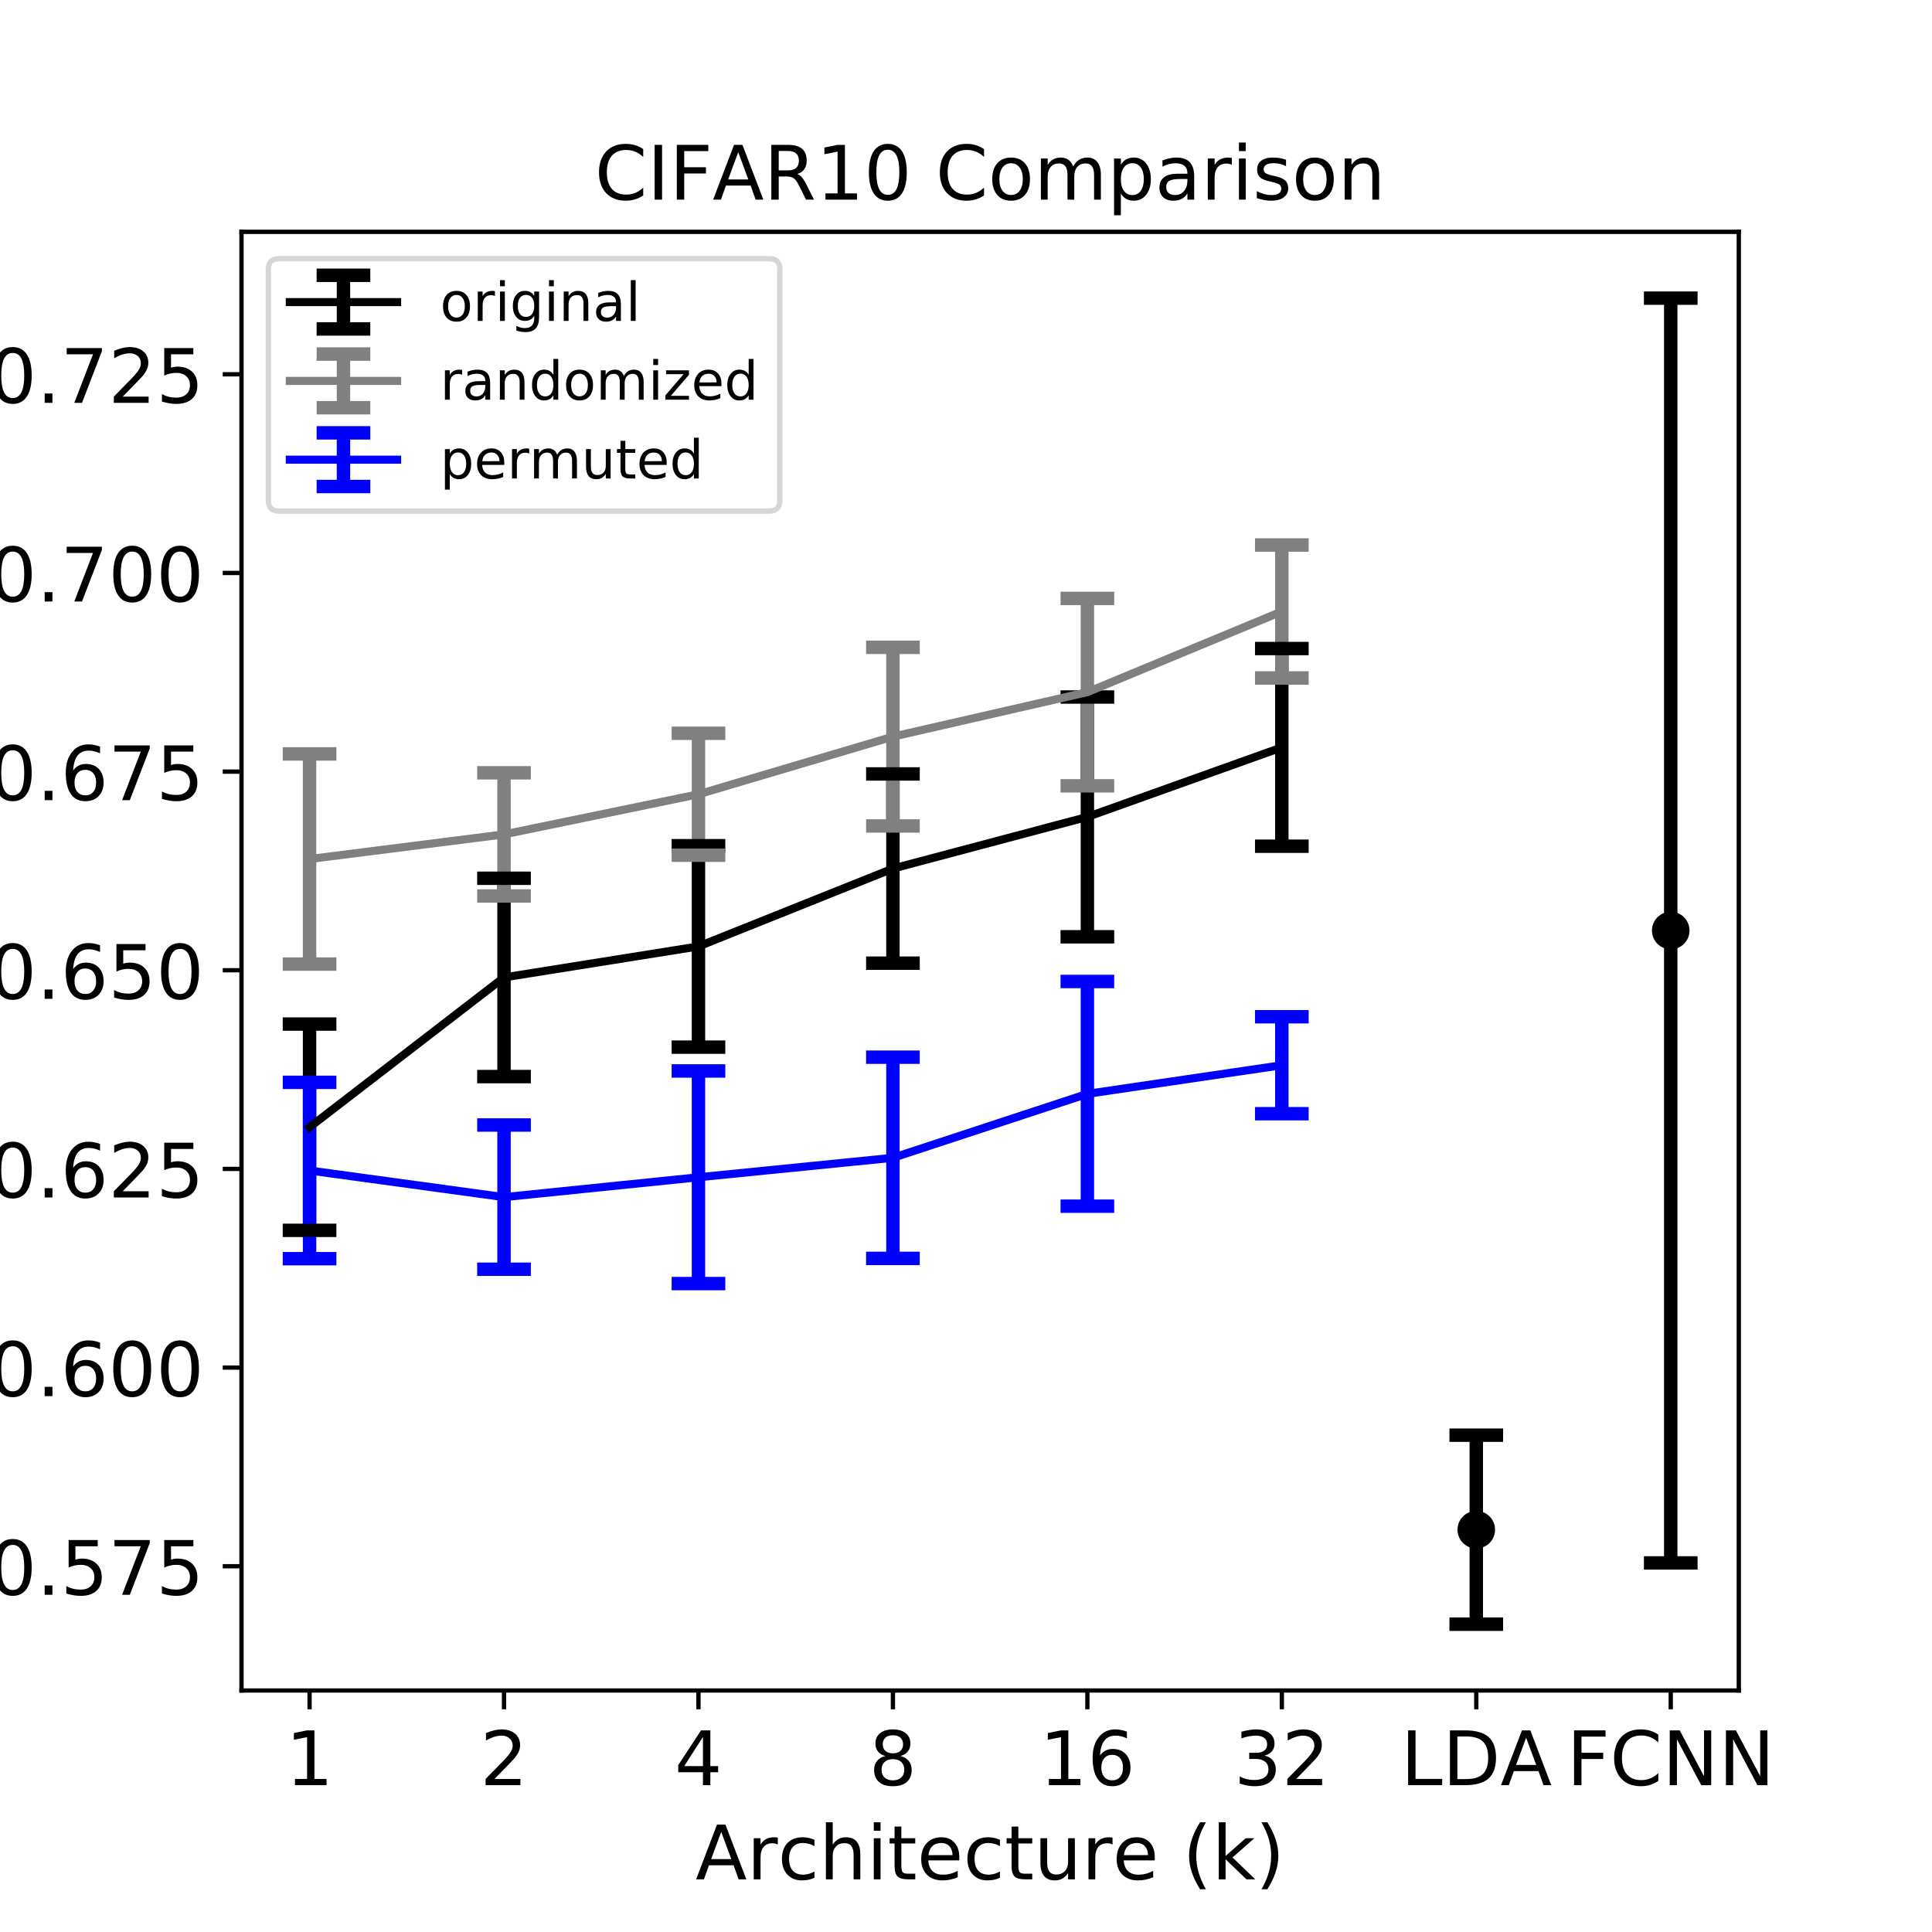 <?xml version="1.0" encoding="utf-8" standalone="no"?>
<!DOCTYPE svg PUBLIC "-//W3C//DTD SVG 1.1//EN"
  "http://www.w3.org/Graphics/SVG/1.1/DTD/svg11.dtd">
<!-- Created with matplotlib (http://matplotlib.org/) -->
<svg height="360pt" version="1.1" viewBox="0 0 360 360" width="360pt" xmlns="http://www.w3.org/2000/svg" xmlns:xlink="http://www.w3.org/1999/xlink">
 <defs>
  <style type="text/css">
*{stroke-linecap:butt;stroke-linejoin:round;}
  </style>
 </defs>
 <g id="figure_1">
  <g id="patch_1">
   <path d="M 0 360 
L 360 360 
L 360 0 
L 0 0 
z
" style="fill:#ffffff;"/>
  </g>
  <g id="axes_1">
   <g id="patch_2">
    <path d="M 45 315 
L 324 315 
L 324 43.2 
L 45 43.2 
z
" style="fill:#ffffff;"/>
   </g>
   <g id="matplotlib.axis_1">
    <g id="xtick_1">
     <g id="line2d_1">
      <defs>
       <path d="M 0 0 
L 0 3.5 
" id="m4f344e7d32" style="stroke:#000000;stroke-width:0.8;"/>
      </defs>
      <g>
       <use style="stroke:#000000;stroke-width:0.8;" x="57.682" xlink:href="#m4f344e7d32" y="315"/>
      </g>
     </g>
     <g id="text_1">
      <!-- 1 -->
      <defs>
       <path d="M 12.406 8.297 
L 28.516 8.297 
L 28.516 63.922 
L 10.984 60.406 
L 10.984 69.391 
L 28.422 72.906 
L 38.281 72.906 
L 38.281 8.297 
L 54.391 8.297 
L 54.391 0 
L 12.406 0 
z
" id="DejaVuSans-31"/>
      </defs>
      <g transform="translate(53.228 332.638)scale(0.14 -0.14)">
       <use xlink:href="#DejaVuSans-31"/>
      </g>
     </g>
    </g>
    <g id="xtick_2">
     <g id="line2d_2">
      <g>
       <use style="stroke:#000000;stroke-width:0.8;" x="93.916" xlink:href="#m4f344e7d32" y="315"/>
      </g>
     </g>
     <g id="text_2">
      <!-- 2 -->
      <defs>
       <path d="M 19.188 8.297 
L 53.609 8.297 
L 53.609 0 
L 7.328 0 
L 7.328 8.297 
Q 12.938 14.109 22.625 23.891 
Q 32.328 33.688 34.812 36.531 
Q 39.547 41.844 41.422 45.531 
Q 43.312 49.219 43.312 52.781 
Q 43.312 58.594 39.234 62.25 
Q 35.156 65.922 28.609 65.922 
Q 23.969 65.922 18.812 64.312 
Q 13.672 62.703 7.812 59.422 
L 7.812 69.391 
Q 13.766 71.781 18.938 73 
Q 24.125 74.219 28.422 74.219 
Q 39.75 74.219 46.484 68.547 
Q 53.219 62.891 53.219 53.422 
Q 53.219 48.922 51.531 44.891 
Q 49.859 40.875 45.406 35.406 
Q 44.188 33.984 37.641 27.219 
Q 31.109 20.453 19.188 8.297 
z
" id="DejaVuSans-32"/>
      </defs>
      <g transform="translate(89.462 332.638)scale(0.14 -0.14)">
       <use xlink:href="#DejaVuSans-32"/>
      </g>
     </g>
    </g>
    <g id="xtick_3">
     <g id="line2d_3">
      <g>
       <use style="stroke:#000000;stroke-width:0.8;" x="130.149" xlink:href="#m4f344e7d32" y="315"/>
      </g>
     </g>
     <g id="text_3">
      <!-- 4 -->
      <defs>
       <path d="M 37.797 64.312 
L 12.891 25.391 
L 37.797 25.391 
z
M 35.203 72.906 
L 47.609 72.906 
L 47.609 25.391 
L 58.016 25.391 
L 58.016 17.188 
L 47.609 17.188 
L 47.609 0 
L 37.797 0 
L 37.797 17.188 
L 4.891 17.188 
L 4.891 26.703 
z
" id="DejaVuSans-34"/>
      </defs>
      <g transform="translate(125.696 332.638)scale(0.14 -0.14)">
       <use xlink:href="#DejaVuSans-34"/>
      </g>
     </g>
    </g>
    <g id="xtick_4">
     <g id="line2d_4">
      <g>
       <use style="stroke:#000000;stroke-width:0.8;" x="166.383" xlink:href="#m4f344e7d32" y="315"/>
      </g>
     </g>
     <g id="text_4">
      <!-- 8 -->
      <defs>
       <path d="M 31.781 34.625 
Q 24.75 34.625 20.719 30.859 
Q 16.703 27.094 16.703 20.516 
Q 16.703 13.922 20.719 10.156 
Q 24.75 6.391 31.781 6.391 
Q 38.812 6.391 42.859 10.172 
Q 46.922 13.969 46.922 20.516 
Q 46.922 27.094 42.891 30.859 
Q 38.875 34.625 31.781 34.625 
z
M 21.922 38.812 
Q 15.578 40.375 12.031 44.719 
Q 8.5 49.078 8.5 55.328 
Q 8.5 64.062 14.719 69.141 
Q 20.953 74.219 31.781 74.219 
Q 42.672 74.219 48.875 69.141 
Q 55.078 64.062 55.078 55.328 
Q 55.078 49.078 51.531 44.719 
Q 48 40.375 41.703 38.812 
Q 48.828 37.156 52.797 32.312 
Q 56.781 27.484 56.781 20.516 
Q 56.781 9.906 50.312 4.234 
Q 43.844 -1.422 31.781 -1.422 
Q 19.734 -1.422 13.25 4.234 
Q 6.781 9.906 6.781 20.516 
Q 6.781 27.484 10.781 32.312 
Q 14.797 37.156 21.922 38.812 
z
M 18.312 54.391 
Q 18.312 48.734 21.844 45.562 
Q 25.391 42.391 31.781 42.391 
Q 38.141 42.391 41.719 45.562 
Q 45.312 48.734 45.312 54.391 
Q 45.312 60.062 41.719 63.234 
Q 38.141 66.406 31.781 66.406 
Q 25.391 66.406 21.844 63.234 
Q 18.312 60.062 18.312 54.391 
z
" id="DejaVuSans-38"/>
      </defs>
      <g transform="translate(161.929 332.638)scale(0.14 -0.14)">
       <use xlink:href="#DejaVuSans-38"/>
      </g>
     </g>
    </g>
    <g id="xtick_5">
     <g id="line2d_5">
      <g>
       <use style="stroke:#000000;stroke-width:0.8;" x="202.617" xlink:href="#m4f344e7d32" y="315"/>
      </g>
     </g>
     <g id="text_5">
      <!-- 16 -->
      <defs>
       <path d="M 33.016 40.375 
Q 26.375 40.375 22.484 35.828 
Q 18.609 31.297 18.609 23.391 
Q 18.609 15.531 22.484 10.953 
Q 26.375 6.391 33.016 6.391 
Q 39.656 6.391 43.531 10.953 
Q 47.406 15.531 47.406 23.391 
Q 47.406 31.297 43.531 35.828 
Q 39.656 40.375 33.016 40.375 
z
M 52.594 71.297 
L 52.594 62.312 
Q 48.875 64.062 45.094 64.984 
Q 41.312 65.922 37.594 65.922 
Q 27.828 65.922 22.672 59.328 
Q 17.531 52.734 16.797 39.406 
Q 19.672 43.656 24.016 45.922 
Q 28.375 48.188 33.594 48.188 
Q 44.578 48.188 50.953 41.516 
Q 57.328 34.859 57.328 23.391 
Q 57.328 12.156 50.688 5.359 
Q 44.047 -1.422 33.016 -1.422 
Q 20.359 -1.422 13.672 8.266 
Q 6.984 17.969 6.984 36.375 
Q 6.984 53.656 15.188 63.938 
Q 23.391 74.219 37.203 74.219 
Q 40.922 74.219 44.703 73.484 
Q 48.484 72.75 52.594 71.297 
z
" id="DejaVuSans-36"/>
      </defs>
      <g transform="translate(193.709 332.638)scale(0.14 -0.14)">
       <use xlink:href="#DejaVuSans-31"/>
       <use x="63.623" xlink:href="#DejaVuSans-36"/>
      </g>
     </g>
    </g>
    <g id="xtick_6">
     <g id="line2d_6">
      <g>
       <use style="stroke:#000000;stroke-width:0.8;" x="238.851" xlink:href="#m4f344e7d32" y="315"/>
      </g>
     </g>
     <g id="text_6">
      <!-- 32 -->
      <defs>
       <path d="M 40.578 39.312 
Q 47.656 37.797 51.625 33 
Q 55.609 28.219 55.609 21.188 
Q 55.609 10.406 48.188 4.484 
Q 40.766 -1.422 27.094 -1.422 
Q 22.516 -1.422 17.656 -0.516 
Q 12.797 0.391 7.625 2.203 
L 7.625 11.719 
Q 11.719 9.328 16.594 8.109 
Q 21.484 6.891 26.812 6.891 
Q 36.078 6.891 40.938 10.547 
Q 45.797 14.203 45.797 21.188 
Q 45.797 27.641 41.281 31.266 
Q 36.766 34.906 28.719 34.906 
L 20.219 34.906 
L 20.219 43.016 
L 29.109 43.016 
Q 36.375 43.016 40.234 45.922 
Q 44.094 48.828 44.094 54.297 
Q 44.094 59.906 40.109 62.906 
Q 36.141 65.922 28.719 65.922 
Q 24.656 65.922 20.016 65.031 
Q 15.375 64.156 9.812 62.312 
L 9.812 71.094 
Q 15.438 72.656 20.344 73.438 
Q 25.25 74.219 29.594 74.219 
Q 40.828 74.219 47.359 69.109 
Q 53.906 64.016 53.906 55.328 
Q 53.906 49.266 50.438 45.094 
Q 46.969 40.922 40.578 39.312 
z
" id="DejaVuSans-33"/>
      </defs>
      <g transform="translate(229.943 332.638)scale(0.14 -0.14)">
       <use xlink:href="#DejaVuSans-33"/>
       <use x="63.623" xlink:href="#DejaVuSans-32"/>
      </g>
     </g>
    </g>
    <g id="xtick_7">
     <g id="line2d_7">
      <g>
       <use style="stroke:#000000;stroke-width:0.8;" x="275.084" xlink:href="#m4f344e7d32" y="315"/>
      </g>
     </g>
     <g id="text_7">
      <!-- LDA -->
      <defs>
       <path d="M 9.812 72.906 
L 19.672 72.906 
L 19.672 8.297 
L 55.172 8.297 
L 55.172 0 
L 9.812 0 
z
" id="DejaVuSans-4c"/>
       <path d="M 19.672 64.797 
L 19.672 8.109 
L 31.594 8.109 
Q 46.688 8.109 53.688 14.938 
Q 60.688 21.781 60.688 36.531 
Q 60.688 51.172 53.688 57.984 
Q 46.688 64.797 31.594 64.797 
z
M 9.812 72.906 
L 30.078 72.906 
Q 51.266 72.906 61.172 64.094 
Q 71.094 55.281 71.094 36.531 
Q 71.094 17.672 61.125 8.828 
Q 51.172 0 30.078 0 
L 9.812 0 
z
" id="DejaVuSans-44"/>
       <path d="M 34.188 63.188 
L 20.797 26.906 
L 47.609 26.906 
z
M 28.609 72.906 
L 39.797 72.906 
L 67.578 0 
L 57.328 0 
L 50.688 18.703 
L 17.828 18.703 
L 11.188 0 
L 0.781 0 
z
" id="DejaVuSans-41"/>
      </defs>
      <g transform="translate(261.007 332.638)scale(0.14 -0.14)">
       <use xlink:href="#DejaVuSans-4c"/>
       <use x="55.713" xlink:href="#DejaVuSans-44"/>
       <use x="132.699" xlink:href="#DejaVuSans-41"/>
      </g>
     </g>
    </g>
    <g id="xtick_8">
     <g id="line2d_8">
      <g>
       <use style="stroke:#000000;stroke-width:0.8;" x="311.318" xlink:href="#m4f344e7d32" y="315"/>
      </g>
     </g>
     <g id="text_8">
      <!-- FCNN -->
      <defs>
       <path d="M 9.812 72.906 
L 51.703 72.906 
L 51.703 64.594 
L 19.672 64.594 
L 19.672 43.109 
L 48.578 43.109 
L 48.578 34.812 
L 19.672 34.812 
L 19.672 0 
L 9.812 0 
z
" id="DejaVuSans-46"/>
       <path d="M 64.406 67.281 
L 64.406 56.891 
Q 59.422 61.531 53.781 63.812 
Q 48.141 66.109 41.797 66.109 
Q 29.297 66.109 22.656 58.469 
Q 16.016 50.828 16.016 36.375 
Q 16.016 21.969 22.656 14.328 
Q 29.297 6.688 41.797 6.688 
Q 48.141 6.688 53.781 8.984 
Q 59.422 11.281 64.406 15.922 
L 64.406 5.609 
Q 59.234 2.094 53.438 0.328 
Q 47.656 -1.422 41.219 -1.422 
Q 24.656 -1.422 15.125 8.703 
Q 5.609 18.844 5.609 36.375 
Q 5.609 53.953 15.125 64.078 
Q 24.656 74.219 41.219 74.219 
Q 47.75 74.219 53.531 72.484 
Q 59.328 70.75 64.406 67.281 
z
" id="DejaVuSans-43"/>
       <path d="M 9.812 72.906 
L 23.094 72.906 
L 55.422 11.922 
L 55.422 72.906 
L 64.984 72.906 
L 64.984 0 
L 51.703 0 
L 19.391 60.984 
L 19.391 0 
L 9.812 0 
z
" id="DejaVuSans-4e"/>
      </defs>
      <g transform="translate(291.93 332.638)scale(0.14 -0.14)">
       <use xlink:href="#DejaVuSans-46"/>
       <use x="57.52" xlink:href="#DejaVuSans-43"/>
       <use x="127.344" xlink:href="#DejaVuSans-4e"/>
       <use x="202.148" xlink:href="#DejaVuSans-4e"/>
      </g>
     </g>
    </g>
    <g id="text_9">
     <!-- Architecture (k) -->
     <defs>
      <path d="M 41.109 46.297 
Q 39.594 47.172 37.812 47.578 
Q 36.031 48 33.891 48 
Q 26.266 48 22.188 43.047 
Q 18.109 38.094 18.109 28.812 
L 18.109 0 
L 9.078 0 
L 9.078 54.688 
L 18.109 54.688 
L 18.109 46.188 
Q 20.953 51.172 25.484 53.578 
Q 30.031 56 36.531 56 
Q 37.453 56 38.578 55.875 
Q 39.703 55.766 41.062 55.516 
z
" id="DejaVuSans-72"/>
      <path d="M 48.781 52.594 
L 48.781 44.188 
Q 44.969 46.297 41.141 47.344 
Q 37.312 48.391 33.406 48.391 
Q 24.656 48.391 19.812 42.844 
Q 14.984 37.312 14.984 27.297 
Q 14.984 17.281 19.812 11.734 
Q 24.656 6.203 33.406 6.203 
Q 37.312 6.203 41.141 7.25 
Q 44.969 8.297 48.781 10.406 
L 48.781 2.094 
Q 45.016 0.344 40.984 -0.531 
Q 36.969 -1.422 32.422 -1.422 
Q 20.062 -1.422 12.781 6.344 
Q 5.516 14.109 5.516 27.297 
Q 5.516 40.672 12.859 48.328 
Q 20.219 56 33.016 56 
Q 37.156 56 41.109 55.141 
Q 45.062 54.297 48.781 52.594 
z
" id="DejaVuSans-63"/>
      <path d="M 54.891 33.016 
L 54.891 0 
L 45.906 0 
L 45.906 32.719 
Q 45.906 40.484 42.875 44.328 
Q 39.844 48.188 33.797 48.188 
Q 26.516 48.188 22.312 43.547 
Q 18.109 38.922 18.109 30.906 
L 18.109 0 
L 9.078 0 
L 9.078 75.984 
L 18.109 75.984 
L 18.109 46.188 
Q 21.344 51.125 25.703 53.562 
Q 30.078 56 35.797 56 
Q 45.219 56 50.047 50.172 
Q 54.891 44.344 54.891 33.016 
z
" id="DejaVuSans-68"/>
      <path d="M 9.422 54.688 
L 18.406 54.688 
L 18.406 0 
L 9.422 0 
z
M 9.422 75.984 
L 18.406 75.984 
L 18.406 64.594 
L 9.422 64.594 
z
" id="DejaVuSans-69"/>
      <path d="M 18.312 70.219 
L 18.312 54.688 
L 36.812 54.688 
L 36.812 47.703 
L 18.312 47.703 
L 18.312 18.016 
Q 18.312 11.328 20.141 9.422 
Q 21.969 7.516 27.594 7.516 
L 36.812 7.516 
L 36.812 0 
L 27.594 0 
Q 17.188 0 13.234 3.875 
Q 9.281 7.766 9.281 18.016 
L 9.281 47.703 
L 2.688 47.703 
L 2.688 54.688 
L 9.281 54.688 
L 9.281 70.219 
z
" id="DejaVuSans-74"/>
      <path d="M 56.203 29.594 
L 56.203 25.203 
L 14.891 25.203 
Q 15.484 15.922 20.484 11.062 
Q 25.484 6.203 34.422 6.203 
Q 39.594 6.203 44.453 7.469 
Q 49.312 8.734 54.109 11.281 
L 54.109 2.781 
Q 49.266 0.734 44.188 -0.344 
Q 39.109 -1.422 33.891 -1.422 
Q 20.797 -1.422 13.156 6.188 
Q 5.516 13.812 5.516 26.812 
Q 5.516 40.234 12.766 48.109 
Q 20.016 56 32.328 56 
Q 43.359 56 49.781 48.891 
Q 56.203 41.797 56.203 29.594 
z
M 47.219 32.234 
Q 47.125 39.594 43.094 43.984 
Q 39.062 48.391 32.422 48.391 
Q 24.906 48.391 20.391 44.141 
Q 15.875 39.891 15.188 32.172 
z
" id="DejaVuSans-65"/>
      <path d="M 8.5 21.578 
L 8.5 54.688 
L 17.484 54.688 
L 17.484 21.922 
Q 17.484 14.156 20.5 10.266 
Q 23.531 6.391 29.594 6.391 
Q 36.859 6.391 41.078 11.031 
Q 45.312 15.672 45.312 23.688 
L 45.312 54.688 
L 54.297 54.688 
L 54.297 0 
L 45.312 0 
L 45.312 8.406 
Q 42.047 3.422 37.719 1 
Q 33.406 -1.422 27.688 -1.422 
Q 18.266 -1.422 13.375 4.438 
Q 8.5 10.297 8.5 21.578 
z
M 31.109 56 
z
" id="DejaVuSans-75"/>
      <path id="DejaVuSans-20"/>
      <path d="M 31 75.875 
Q 24.469 64.656 21.281 53.656 
Q 18.109 42.672 18.109 31.391 
Q 18.109 20.125 21.312 9.062 
Q 24.516 -2 31 -13.188 
L 23.188 -13.188 
Q 15.875 -1.703 12.234 9.375 
Q 8.594 20.453 8.594 31.391 
Q 8.594 42.281 12.203 53.312 
Q 15.828 64.359 23.188 75.875 
z
" id="DejaVuSans-28"/>
      <path d="M 9.078 75.984 
L 18.109 75.984 
L 18.109 31.109 
L 44.922 54.688 
L 56.391 54.688 
L 27.391 29.109 
L 57.625 0 
L 45.906 0 
L 18.109 26.703 
L 18.109 0 
L 9.078 0 
z
" id="DejaVuSans-6b"/>
      <path d="M 8.016 75.875 
L 15.828 75.875 
Q 23.141 64.359 26.781 53.312 
Q 30.422 42.281 30.422 31.391 
Q 30.422 20.453 26.781 9.375 
Q 23.141 -1.703 15.828 -13.188 
L 8.016 -13.188 
Q 14.5 -2 17.703 9.062 
Q 20.906 20.125 20.906 31.391 
Q 20.906 42.672 17.703 53.656 
Q 14.5 64.656 8.016 75.875 
z
" id="DejaVuSans-29"/>
     </defs>
     <g transform="translate(129.602 350.187)scale(0.14 -0.14)">
      <use xlink:href="#DejaVuSans-41"/>
      <use x="68.408" xlink:href="#DejaVuSans-72"/>
      <use x="109.49" xlink:href="#DejaVuSans-63"/>
      <use x="164.471" xlink:href="#DejaVuSans-68"/>
      <use x="227.85" xlink:href="#DejaVuSans-69"/>
      <use x="255.633" xlink:href="#DejaVuSans-74"/>
      <use x="294.842" xlink:href="#DejaVuSans-65"/>
      <use x="356.365" xlink:href="#DejaVuSans-63"/>
      <use x="411.346" xlink:href="#DejaVuSans-74"/>
      <use x="450.555" xlink:href="#DejaVuSans-75"/>
      <use x="513.934" xlink:href="#DejaVuSans-72"/>
      <use x="555.016" xlink:href="#DejaVuSans-65"/>
      <use x="616.539" xlink:href="#DejaVuSans-20"/>
      <use x="648.326" xlink:href="#DejaVuSans-28"/>
      <use x="687.34" xlink:href="#DejaVuSans-6b"/>
      <use x="745.25" xlink:href="#DejaVuSans-29"/>
     </g>
    </g>
   </g>
   <g id="matplotlib.axis_2">
    <g id="ytick_1">
     <g id="line2d_9">
      <defs>
       <path d="M 0 0 
L -3.5 0 
" id="m99885a8481" style="stroke:#000000;stroke-width:0.8;"/>
      </defs>
      <g>
       <use style="stroke:#000000;stroke-width:0.8;" x="45" xlink:href="#m99885a8481" y="291.847"/>
      </g>
     </g>
     <g id="text_10">
      <!-- 0.575 -->
      <defs>
       <path d="M 31.781 66.406 
Q 24.172 66.406 20.328 58.906 
Q 16.5 51.422 16.5 36.375 
Q 16.5 21.391 20.328 13.891 
Q 24.172 6.391 31.781 6.391 
Q 39.453 6.391 43.281 13.891 
Q 47.125 21.391 47.125 36.375 
Q 47.125 51.422 43.281 58.906 
Q 39.453 66.406 31.781 66.406 
z
M 31.781 74.219 
Q 44.047 74.219 50.516 64.516 
Q 56.984 54.828 56.984 36.375 
Q 56.984 17.969 50.516 8.266 
Q 44.047 -1.422 31.781 -1.422 
Q 19.531 -1.422 13.062 8.266 
Q 6.594 17.969 6.594 36.375 
Q 6.594 54.828 13.062 64.516 
Q 19.531 74.219 31.781 74.219 
z
" id="DejaVuSans-30"/>
       <path d="M 10.688 12.406 
L 21 12.406 
L 21 0 
L 10.688 0 
z
" id="DejaVuSans-2e"/>
       <path d="M 10.797 72.906 
L 49.516 72.906 
L 49.516 64.594 
L 19.828 64.594 
L 19.828 46.734 
Q 21.969 47.469 24.109 47.828 
Q 26.266 48.188 28.422 48.188 
Q 40.625 48.188 47.75 41.5 
Q 54.891 34.812 54.891 23.391 
Q 54.891 11.625 47.562 5.094 
Q 40.234 -1.422 26.906 -1.422 
Q 22.312 -1.422 17.547 -0.641 
Q 12.797 0.141 7.719 1.703 
L 7.719 11.625 
Q 12.109 9.234 16.797 8.062 
Q 21.484 6.891 26.703 6.891 
Q 35.156 6.891 40.078 11.328 
Q 45.016 15.766 45.016 23.391 
Q 45.016 31 40.078 35.438 
Q 35.156 39.891 26.703 39.891 
Q 22.75 39.891 18.812 39.016 
Q 14.891 38.141 10.797 36.281 
z
" id="DejaVuSans-35"/>
       <path d="M 8.203 72.906 
L 55.078 72.906 
L 55.078 68.703 
L 28.609 0 
L 18.312 0 
L 43.219 64.594 
L 8.203 64.594 
z
" id="DejaVuSans-37"/>
      </defs>
      <g transform="translate(-2.079 297.166)scale(0.14 -0.14)">
       <use xlink:href="#DejaVuSans-30"/>
       <use x="63.623" xlink:href="#DejaVuSans-2e"/>
       <use x="95.41" xlink:href="#DejaVuSans-35"/>
       <use x="159.033" xlink:href="#DejaVuSans-37"/>
       <use x="222.656" xlink:href="#DejaVuSans-35"/>
      </g>
     </g>
    </g>
    <g id="ytick_2">
     <g id="line2d_10">
      <g>
       <use style="stroke:#000000;stroke-width:0.8;" x="45" xlink:href="#m99885a8481" y="254.83"/>
      </g>
     </g>
     <g id="text_11">
      <!-- 0.600 -->
      <g transform="translate(-2.079 260.149)scale(0.14 -0.14)">
       <use xlink:href="#DejaVuSans-30"/>
       <use x="63.623" xlink:href="#DejaVuSans-2e"/>
       <use x="95.41" xlink:href="#DejaVuSans-36"/>
       <use x="159.033" xlink:href="#DejaVuSans-30"/>
       <use x="222.656" xlink:href="#DejaVuSans-30"/>
      </g>
     </g>
    </g>
    <g id="ytick_3">
     <g id="line2d_11">
      <g>
       <use style="stroke:#000000;stroke-width:0.8;" x="45" xlink:href="#m99885a8481" y="217.812"/>
      </g>
     </g>
     <g id="text_12">
      <!-- 0.625 -->
      <g transform="translate(-2.079 223.131)scale(0.14 -0.14)">
       <use xlink:href="#DejaVuSans-30"/>
       <use x="63.623" xlink:href="#DejaVuSans-2e"/>
       <use x="95.41" xlink:href="#DejaVuSans-36"/>
       <use x="159.033" xlink:href="#DejaVuSans-32"/>
       <use x="222.656" xlink:href="#DejaVuSans-35"/>
      </g>
     </g>
    </g>
    <g id="ytick_4">
     <g id="line2d_12">
      <g>
       <use style="stroke:#000000;stroke-width:0.8;" x="45" xlink:href="#m99885a8481" y="180.795"/>
      </g>
     </g>
     <g id="text_13">
      <!-- 0.650 -->
      <g transform="translate(-2.079 186.114)scale(0.14 -0.14)">
       <use xlink:href="#DejaVuSans-30"/>
       <use x="63.623" xlink:href="#DejaVuSans-2e"/>
       <use x="95.41" xlink:href="#DejaVuSans-36"/>
       <use x="159.033" xlink:href="#DejaVuSans-35"/>
       <use x="222.656" xlink:href="#DejaVuSans-30"/>
      </g>
     </g>
    </g>
    <g id="ytick_5">
     <g id="line2d_13">
      <g>
       <use style="stroke:#000000;stroke-width:0.8;" x="45" xlink:href="#m99885a8481" y="143.778"/>
      </g>
     </g>
     <g id="text_14">
      <!-- 0.675 -->
      <g transform="translate(-2.079 149.097)scale(0.14 -0.14)">
       <use xlink:href="#DejaVuSans-30"/>
       <use x="63.623" xlink:href="#DejaVuSans-2e"/>
       <use x="95.41" xlink:href="#DejaVuSans-36"/>
       <use x="159.033" xlink:href="#DejaVuSans-37"/>
       <use x="222.656" xlink:href="#DejaVuSans-35"/>
      </g>
     </g>
    </g>
    <g id="ytick_6">
     <g id="line2d_14">
      <g>
       <use style="stroke:#000000;stroke-width:0.8;" x="45" xlink:href="#m99885a8481" y="106.76"/>
      </g>
     </g>
     <g id="text_15">
      <!-- 0.700 -->
      <g transform="translate(-2.079 112.079)scale(0.14 -0.14)">
       <use xlink:href="#DejaVuSans-30"/>
       <use x="63.623" xlink:href="#DejaVuSans-2e"/>
       <use x="95.41" xlink:href="#DejaVuSans-37"/>
       <use x="159.033" xlink:href="#DejaVuSans-30"/>
       <use x="222.656" xlink:href="#DejaVuSans-30"/>
      </g>
     </g>
    </g>
    <g id="ytick_7">
     <g id="line2d_15">
      <g>
       <use style="stroke:#000000;stroke-width:0.8;" x="45" xlink:href="#m99885a8481" y="69.743"/>
      </g>
     </g>
     <g id="text_16">
      <!-- 0.725 -->
      <g transform="translate(-2.079 75.062)scale(0.14 -0.14)">
       <use xlink:href="#DejaVuSans-30"/>
       <use x="63.623" xlink:href="#DejaVuSans-2e"/>
       <use x="95.41" xlink:href="#DejaVuSans-37"/>
       <use x="159.033" xlink:href="#DejaVuSans-32"/>
       <use x="222.656" xlink:href="#DejaVuSans-35"/>
      </g>
     </g>
    </g>
    <g id="text_17">
     <!-- Accuracy -->
     <defs>
      <path d="M 34.281 27.484 
Q 23.391 27.484 19.188 25 
Q 14.984 22.516 14.984 16.5 
Q 14.984 11.719 18.141 8.906 
Q 21.297 6.109 26.703 6.109 
Q 34.188 6.109 38.703 11.406 
Q 43.219 16.703 43.219 25.484 
L 43.219 27.484 
z
M 52.203 31.203 
L 52.203 0 
L 43.219 0 
L 43.219 8.297 
Q 40.141 3.328 35.547 0.953 
Q 30.953 -1.422 24.312 -1.422 
Q 15.922 -1.422 10.953 3.297 
Q 6 8.016 6 15.922 
Q 6 25.141 12.172 29.828 
Q 18.359 34.516 30.609 34.516 
L 43.219 34.516 
L 43.219 35.406 
Q 43.219 41.609 39.141 45 
Q 35.062 48.391 27.688 48.391 
Q 23 48.391 18.547 47.266 
Q 14.109 46.141 10.016 43.891 
L 10.016 52.203 
Q 14.938 54.109 19.578 55.047 
Q 24.219 56 28.609 56 
Q 40.484 56 46.344 49.844 
Q 52.203 43.703 52.203 31.203 
z
" id="DejaVuSans-61"/>
      <path d="M 32.172 -5.078 
Q 28.375 -14.844 24.75 -17.812 
Q 21.141 -20.797 15.094 -20.797 
L 7.906 -20.797 
L 7.906 -13.281 
L 13.188 -13.281 
Q 16.891 -13.281 18.938 -11.516 
Q 21 -9.766 23.484 -3.219 
L 25.094 0.875 
L 2.984 54.688 
L 12.5 54.688 
L 29.594 11.922 
L 46.688 54.688 
L 56.203 54.688 
z
" id="DejaVuSans-79"/>
     </defs>
     <g transform="translate(-8.991 211.181)rotate(-90)scale(0.14 -0.14)">
      <use xlink:href="#DejaVuSans-41"/>
      <use x="68.393" xlink:href="#DejaVuSans-63"/>
      <use x="123.373" xlink:href="#DejaVuSans-63"/>
      <use x="178.354" xlink:href="#DejaVuSans-75"/>
      <use x="241.732" xlink:href="#DejaVuSans-72"/>
      <use x="282.846" xlink:href="#DejaVuSans-61"/>
      <use x="344.125" xlink:href="#DejaVuSans-63"/>
      <use x="399.105" xlink:href="#DejaVuSans-79"/>
     </g>
    </g>
   </g>
   <g id="LineCollection_1">
    <path clip-path="url(#p4bf2b6e4b8)" d="M 57.682 229.26 
L 57.682 190.817 
" style="fill:none;stroke:#000000;stroke-width:2.5;"/>
    <path clip-path="url(#p4bf2b6e4b8)" d="M 93.916 200.606 
L 93.916 163.649 
" style="fill:none;stroke:#000000;stroke-width:2.5;"/>
    <path clip-path="url(#p4bf2b6e4b8)" d="M 130.149 195.117 
L 130.149 157.588 
" style="fill:none;stroke:#000000;stroke-width:2.5;"/>
    <path clip-path="url(#p4bf2b6e4b8)" d="M 166.383 179.472 
L 166.383 144.212 
" style="fill:none;stroke:#000000;stroke-width:2.5;"/>
    <path clip-path="url(#p4bf2b6e4b8)" d="M 202.617 174.556 
L 202.617 129.879 
" style="fill:none;stroke:#000000;stroke-width:2.5;"/>
    <path clip-path="url(#p4bf2b6e4b8)" d="M 238.851 157.679 
L 238.851 120.844 
" style="fill:none;stroke:#000000;stroke-width:2.5;"/>
   </g>
   <g id="LineCollection_2">
    <path clip-path="url(#p4bf2b6e4b8)" d="M 57.682 179.647 
L 57.682 140.483 
" style="fill:none;stroke:#808080;stroke-width:2.5;"/>
    <path clip-path="url(#p4bf2b6e4b8)" d="M 93.916 166.953 
L 93.916 143.997 
" style="fill:none;stroke:#808080;stroke-width:2.5;"/>
    <path clip-path="url(#p4bf2b6e4b8)" d="M 130.149 159.362 
L 130.149 136.634 
" style="fill:none;stroke:#808080;stroke-width:2.5;"/>
    <path clip-path="url(#p4bf2b6e4b8)" d="M 166.383 153.906 
L 166.383 120.619 
" style="fill:none;stroke:#808080;stroke-width:2.5;"/>
    <path clip-path="url(#p4bf2b6e4b8)" d="M 202.617 146.431 
L 202.617 111.51 
" style="fill:none;stroke:#808080;stroke-width:2.5;"/>
    <path clip-path="url(#p4bf2b6e4b8)" d="M 238.851 126.33 
L 238.851 101.553 
" style="fill:none;stroke:#808080;stroke-width:2.5;"/>
   </g>
   <g id="LineCollection_3">
    <path clip-path="url(#p4bf2b6e4b8)" d="M 57.682 234.537 
L 57.682 201.679 
" style="fill:none;stroke:#0000ff;stroke-width:2.5;"/>
    <path clip-path="url(#p4bf2b6e4b8)" d="M 93.916 236.507 
L 93.916 209.63 
" style="fill:none;stroke:#0000ff;stroke-width:2.5;"/>
    <path clip-path="url(#p4bf2b6e4b8)" d="M 130.149 239.173 
L 130.149 199.561 
" style="fill:none;stroke:#0000ff;stroke-width:2.5;"/>
    <path clip-path="url(#p4bf2b6e4b8)" d="M 166.383 234.486 
L 166.383 196.993 
" style="fill:none;stroke:#0000ff;stroke-width:2.5;"/>
    <path clip-path="url(#p4bf2b6e4b8)" d="M 202.617 224.756 
L 202.617 182.884 
" style="fill:none;stroke:#0000ff;stroke-width:2.5;"/>
    <path clip-path="url(#p4bf2b6e4b8)" d="M 238.851 207.523 
L 238.851 189.455 
" style="fill:none;stroke:#0000ff;stroke-width:2.5;"/>
   </g>
   <g id="LineCollection_4">
    <path clip-path="url(#p4bf2b6e4b8)" d="M 275.084 302.645 
L 275.084 267.426 
" style="fill:none;stroke:#000000;stroke-width:2.5;"/>
   </g>
   <g id="LineCollection_5">
    <path clip-path="url(#p4bf2b6e4b8)" d="M 311.318 291.228 
L 311.318 55.555 
" style="fill:none;stroke:#000000;stroke-width:2.5;"/>
   </g>
   <g id="line2d_16">
    <defs>
     <path d="M 5 0 
L -5 -0 
" id="mf6cb2d4837" style="stroke:#000000;stroke-width:2.5;"/>
    </defs>
    <g clip-path="url(#p4bf2b6e4b8)">
     <use style="stroke:#000000;stroke-width:2.5;" x="57.682" xlink:href="#mf6cb2d4837" y="229.26"/>
     <use style="stroke:#000000;stroke-width:2.5;" x="93.916" xlink:href="#mf6cb2d4837" y="200.606"/>
     <use style="stroke:#000000;stroke-width:2.5;" x="130.149" xlink:href="#mf6cb2d4837" y="195.117"/>
     <use style="stroke:#000000;stroke-width:2.5;" x="166.383" xlink:href="#mf6cb2d4837" y="179.472"/>
     <use style="stroke:#000000;stroke-width:2.5;" x="202.617" xlink:href="#mf6cb2d4837" y="174.556"/>
     <use style="stroke:#000000;stroke-width:2.5;" x="238.851" xlink:href="#mf6cb2d4837" y="157.679"/>
    </g>
   </g>
   <g id="line2d_17">
    <g clip-path="url(#p4bf2b6e4b8)">
     <use style="stroke:#000000;stroke-width:2.5;" x="57.682" xlink:href="#mf6cb2d4837" y="190.817"/>
     <use style="stroke:#000000;stroke-width:2.5;" x="93.916" xlink:href="#mf6cb2d4837" y="163.649"/>
     <use style="stroke:#000000;stroke-width:2.5;" x="130.149" xlink:href="#mf6cb2d4837" y="157.588"/>
     <use style="stroke:#000000;stroke-width:2.5;" x="166.383" xlink:href="#mf6cb2d4837" y="144.212"/>
     <use style="stroke:#000000;stroke-width:2.5;" x="202.617" xlink:href="#mf6cb2d4837" y="129.879"/>
     <use style="stroke:#000000;stroke-width:2.5;" x="238.851" xlink:href="#mf6cb2d4837" y="120.844"/>
    </g>
   </g>
   <g id="line2d_18">
    <defs>
     <path d="M 5 0 
L -5 -0 
" id="md8ad86ec1d" style="stroke:#808080;stroke-width:2.5;"/>
    </defs>
    <g clip-path="url(#p4bf2b6e4b8)">
     <use style="fill:#808080;stroke:#808080;stroke-width:2.5;" x="57.682" xlink:href="#md8ad86ec1d" y="179.647"/>
     <use style="fill:#808080;stroke:#808080;stroke-width:2.5;" x="93.916" xlink:href="#md8ad86ec1d" y="166.953"/>
     <use style="fill:#808080;stroke:#808080;stroke-width:2.5;" x="130.149" xlink:href="#md8ad86ec1d" y="159.362"/>
     <use style="fill:#808080;stroke:#808080;stroke-width:2.5;" x="166.383" xlink:href="#md8ad86ec1d" y="153.906"/>
     <use style="fill:#808080;stroke:#808080;stroke-width:2.5;" x="202.617" xlink:href="#md8ad86ec1d" y="146.431"/>
     <use style="fill:#808080;stroke:#808080;stroke-width:2.5;" x="238.851" xlink:href="#md8ad86ec1d" y="126.33"/>
    </g>
   </g>
   <g id="line2d_19">
    <g clip-path="url(#p4bf2b6e4b8)">
     <use style="fill:#808080;stroke:#808080;stroke-width:2.5;" x="57.682" xlink:href="#md8ad86ec1d" y="140.483"/>
     <use style="fill:#808080;stroke:#808080;stroke-width:2.5;" x="93.916" xlink:href="#md8ad86ec1d" y="143.997"/>
     <use style="fill:#808080;stroke:#808080;stroke-width:2.5;" x="130.149" xlink:href="#md8ad86ec1d" y="136.634"/>
     <use style="fill:#808080;stroke:#808080;stroke-width:2.5;" x="166.383" xlink:href="#md8ad86ec1d" y="120.619"/>
     <use style="fill:#808080;stroke:#808080;stroke-width:2.5;" x="202.617" xlink:href="#md8ad86ec1d" y="111.51"/>
     <use style="fill:#808080;stroke:#808080;stroke-width:2.5;" x="238.851" xlink:href="#md8ad86ec1d" y="101.553"/>
    </g>
   </g>
   <g id="line2d_20">
    <defs>
     <path d="M 5 0 
L -5 -0 
" id="mcb9af648ce" style="stroke:#0000ff;stroke-width:2.5;"/>
    </defs>
    <g clip-path="url(#p4bf2b6e4b8)">
     <use style="fill:#0000ff;stroke:#0000ff;stroke-width:2.5;" x="57.682" xlink:href="#mcb9af648ce" y="234.537"/>
     <use style="fill:#0000ff;stroke:#0000ff;stroke-width:2.5;" x="93.916" xlink:href="#mcb9af648ce" y="236.507"/>
     <use style="fill:#0000ff;stroke:#0000ff;stroke-width:2.5;" x="130.149" xlink:href="#mcb9af648ce" y="239.173"/>
     <use style="fill:#0000ff;stroke:#0000ff;stroke-width:2.5;" x="166.383" xlink:href="#mcb9af648ce" y="234.486"/>
     <use style="fill:#0000ff;stroke:#0000ff;stroke-width:2.5;" x="202.617" xlink:href="#mcb9af648ce" y="224.756"/>
     <use style="fill:#0000ff;stroke:#0000ff;stroke-width:2.5;" x="238.851" xlink:href="#mcb9af648ce" y="207.523"/>
    </g>
   </g>
   <g id="line2d_21">
    <g clip-path="url(#p4bf2b6e4b8)">
     <use style="fill:#0000ff;stroke:#0000ff;stroke-width:2.5;" x="57.682" xlink:href="#mcb9af648ce" y="201.679"/>
     <use style="fill:#0000ff;stroke:#0000ff;stroke-width:2.5;" x="93.916" xlink:href="#mcb9af648ce" y="209.63"/>
     <use style="fill:#0000ff;stroke:#0000ff;stroke-width:2.5;" x="130.149" xlink:href="#mcb9af648ce" y="199.561"/>
     <use style="fill:#0000ff;stroke:#0000ff;stroke-width:2.5;" x="166.383" xlink:href="#mcb9af648ce" y="196.993"/>
     <use style="fill:#0000ff;stroke:#0000ff;stroke-width:2.5;" x="202.617" xlink:href="#mcb9af648ce" y="182.884"/>
     <use style="fill:#0000ff;stroke:#0000ff;stroke-width:2.5;" x="238.851" xlink:href="#mcb9af648ce" y="189.455"/>
    </g>
   </g>
   <g id="line2d_22">
    <g clip-path="url(#p4bf2b6e4b8)">
     <use style="stroke:#000000;stroke-width:2.5;" x="275.084" xlink:href="#mf6cb2d4837" y="302.645"/>
    </g>
   </g>
   <g id="line2d_23">
    <g clip-path="url(#p4bf2b6e4b8)">
     <use style="stroke:#000000;stroke-width:2.5;" x="275.084" xlink:href="#mf6cb2d4837" y="267.426"/>
    </g>
   </g>
   <g id="line2d_24">
    <g clip-path="url(#p4bf2b6e4b8)">
     <use style="stroke:#000000;stroke-width:2.5;" x="311.318" xlink:href="#mf6cb2d4837" y="291.228"/>
    </g>
   </g>
   <g id="line2d_25">
    <g clip-path="url(#p4bf2b6e4b8)">
     <use style="stroke:#000000;stroke-width:2.5;" x="311.318" xlink:href="#mf6cb2d4837" y="55.555"/>
    </g>
   </g>
   <g id="line2d_26">
    <path clip-path="url(#p4bf2b6e4b8)" d="M 57.682 210.039 
L 93.916 182.128 
L 130.149 176.353 
L 166.383 161.842 
L 202.617 152.218 
L 238.851 139.261 
" style="fill:none;stroke:#000000;stroke-linecap:square;stroke-width:1.5;"/>
   </g>
   <g id="line2d_27">
    <path clip-path="url(#p4bf2b6e4b8)" d="M 57.682 160.065 
L 93.916 155.475 
L 130.149 147.998 
L 166.383 137.263 
L 202.617 128.971 
L 238.851 113.942 
" style="fill:none;stroke:#808080;stroke-linecap:square;stroke-width:1.5;"/>
   </g>
   <g id="line2d_28">
    <path clip-path="url(#p4bf2b6e4b8)" d="M 57.682 218.108 
L 93.916 223.069 
L 130.149 219.367 
L 166.383 215.739 
L 202.617 203.82 
L 238.851 198.489 
" style="fill:none;stroke:#0000ff;stroke-linecap:square;stroke-width:1.5;"/>
   </g>
   <g id="line2d_29">
    <defs>
     <path d="M 0 3 
C 0.796 3 1.559 2.684 2.121 2.121 
C 2.684 1.559 3 0.796 3 0 
C 3 -0.796 2.684 -1.559 2.121 -2.121 
C 1.559 -2.684 0.796 -3 0 -3 
C -0.796 -3 -1.559 -2.684 -2.121 -2.121 
C -2.684 -1.559 -3 -0.796 -3 0 
C -3 0.796 -2.684 1.559 -2.121 2.121 
C -1.559 2.684 -0.796 3 0 3 
z
" id="m8c401f01ea" style="stroke:#000000;"/>
    </defs>
    <g clip-path="url(#p4bf2b6e4b8)">
     <use style="stroke:#000000;" x="275.084" xlink:href="#m8c401f01ea" y="285.036"/>
    </g>
   </g>
   <g id="line2d_30">
    <g clip-path="url(#p4bf2b6e4b8)">
     <use style="stroke:#000000;" x="311.318" xlink:href="#m8c401f01ea" y="173.391"/>
    </g>
   </g>
   <g id="patch_3">
    <path d="M 45 315 
L 45 43.2 
" style="fill:none;stroke:#000000;stroke-linecap:square;stroke-linejoin:miter;stroke-width:0.8;"/>
   </g>
   <g id="patch_4">
    <path d="M 324 315 
L 324 43.2 
" style="fill:none;stroke:#000000;stroke-linecap:square;stroke-linejoin:miter;stroke-width:0.8;"/>
   </g>
   <g id="patch_5">
    <path d="M 45 315 
L 324 315 
" style="fill:none;stroke:#000000;stroke-linecap:square;stroke-linejoin:miter;stroke-width:0.8;"/>
   </g>
   <g id="patch_6">
    <path d="M 45 43.2 
L 324 43.2 
" style="fill:none;stroke:#000000;stroke-linecap:square;stroke-linejoin:miter;stroke-width:0.8;"/>
   </g>
   <g id="text_18">
    <!-- CIFAR10 Comparison -->
    <defs>
     <path d="M 9.812 72.906 
L 19.672 72.906 
L 19.672 0 
L 9.812 0 
z
" id="DejaVuSans-49"/>
     <path d="M 44.391 34.188 
Q 47.562 33.109 50.562 29.594 
Q 53.562 26.078 56.594 19.922 
L 66.609 0 
L 56 0 
L 46.688 18.703 
Q 43.062 26.031 39.672 28.422 
Q 36.281 30.812 30.422 30.812 
L 19.672 30.812 
L 19.672 0 
L 9.812 0 
L 9.812 72.906 
L 32.078 72.906 
Q 44.578 72.906 50.734 67.672 
Q 56.891 62.453 56.891 51.906 
Q 56.891 45.016 53.688 40.469 
Q 50.484 35.938 44.391 34.188 
z
M 19.672 64.797 
L 19.672 38.922 
L 32.078 38.922 
Q 39.203 38.922 42.844 42.219 
Q 46.484 45.516 46.484 51.906 
Q 46.484 58.297 42.844 61.547 
Q 39.203 64.797 32.078 64.797 
z
" id="DejaVuSans-52"/>
     <path d="M 30.609 48.391 
Q 23.391 48.391 19.188 42.75 
Q 14.984 37.109 14.984 27.297 
Q 14.984 17.484 19.156 11.844 
Q 23.344 6.203 30.609 6.203 
Q 37.797 6.203 41.984 11.859 
Q 46.188 17.531 46.188 27.297 
Q 46.188 37.016 41.984 42.703 
Q 37.797 48.391 30.609 48.391 
z
M 30.609 56 
Q 42.328 56 49.016 48.375 
Q 55.719 40.766 55.719 27.297 
Q 55.719 13.875 49.016 6.219 
Q 42.328 -1.422 30.609 -1.422 
Q 18.844 -1.422 12.172 6.219 
Q 5.516 13.875 5.516 27.297 
Q 5.516 40.766 12.172 48.375 
Q 18.844 56 30.609 56 
z
" id="DejaVuSans-6f"/>
     <path d="M 52 44.188 
Q 55.375 50.25 60.062 53.125 
Q 64.75 56 71.094 56 
Q 79.641 56 84.281 50.016 
Q 88.922 44.047 88.922 33.016 
L 88.922 0 
L 79.891 0 
L 79.891 32.719 
Q 79.891 40.578 77.094 44.375 
Q 74.312 48.188 68.609 48.188 
Q 61.625 48.188 57.562 43.547 
Q 53.516 38.922 53.516 30.906 
L 53.516 0 
L 44.484 0 
L 44.484 32.719 
Q 44.484 40.625 41.703 44.406 
Q 38.922 48.188 33.109 48.188 
Q 26.219 48.188 22.156 43.531 
Q 18.109 38.875 18.109 30.906 
L 18.109 0 
L 9.078 0 
L 9.078 54.688 
L 18.109 54.688 
L 18.109 46.188 
Q 21.188 51.219 25.484 53.609 
Q 29.781 56 35.688 56 
Q 41.656 56 45.828 52.969 
Q 50 49.953 52 44.188 
z
" id="DejaVuSans-6d"/>
     <path d="M 18.109 8.203 
L 18.109 -20.797 
L 9.078 -20.797 
L 9.078 54.688 
L 18.109 54.688 
L 18.109 46.391 
Q 20.953 51.266 25.266 53.625 
Q 29.594 56 35.594 56 
Q 45.562 56 51.781 48.094 
Q 58.016 40.188 58.016 27.297 
Q 58.016 14.406 51.781 6.484 
Q 45.562 -1.422 35.594 -1.422 
Q 29.594 -1.422 25.266 0.953 
Q 20.953 3.328 18.109 8.203 
z
M 48.688 27.297 
Q 48.688 37.203 44.609 42.844 
Q 40.531 48.484 33.406 48.484 
Q 26.266 48.484 22.188 42.844 
Q 18.109 37.203 18.109 27.297 
Q 18.109 17.391 22.188 11.75 
Q 26.266 6.109 33.406 6.109 
Q 40.531 6.109 44.609 11.75 
Q 48.688 17.391 48.688 27.297 
z
" id="DejaVuSans-70"/>
     <path d="M 44.281 53.078 
L 44.281 44.578 
Q 40.484 46.531 36.375 47.5 
Q 32.281 48.484 27.875 48.484 
Q 21.188 48.484 17.844 46.438 
Q 14.5 44.391 14.5 40.281 
Q 14.5 37.156 16.891 35.375 
Q 19.281 33.594 26.516 31.984 
L 29.594 31.297 
Q 39.156 29.25 43.188 25.516 
Q 47.219 21.781 47.219 15.094 
Q 47.219 7.469 41.188 3.016 
Q 35.156 -1.422 24.609 -1.422 
Q 20.219 -1.422 15.453 -0.562 
Q 10.688 0.297 5.422 2 
L 5.422 11.281 
Q 10.406 8.688 15.234 7.391 
Q 20.062 6.109 24.812 6.109 
Q 31.156 6.109 34.562 8.281 
Q 37.984 10.453 37.984 14.406 
Q 37.984 18.062 35.516 20.016 
Q 33.062 21.969 24.703 23.781 
L 21.578 24.516 
Q 13.234 26.266 9.516 29.906 
Q 5.812 33.547 5.812 39.891 
Q 5.812 47.609 11.281 51.797 
Q 16.75 56 26.812 56 
Q 31.781 56 36.172 55.266 
Q 40.578 54.547 44.281 53.078 
z
" id="DejaVuSans-73"/>
     <path d="M 54.891 33.016 
L 54.891 0 
L 45.906 0 
L 45.906 32.719 
Q 45.906 40.484 42.875 44.328 
Q 39.844 48.188 33.797 48.188 
Q 26.516 48.188 22.312 43.547 
Q 18.109 38.922 18.109 30.906 
L 18.109 0 
L 9.078 0 
L 9.078 54.688 
L 18.109 54.688 
L 18.109 46.188 
Q 21.344 51.125 25.703 53.562 
Q 30.078 56 35.797 56 
Q 45.219 56 50.047 50.172 
Q 54.891 44.344 54.891 33.016 
z
" id="DejaVuSans-6e"/>
    </defs>
    <g transform="translate(110.835 37.2)scale(0.14 -0.14)">
     <use xlink:href="#DejaVuSans-43"/>
     <use x="69.824" xlink:href="#DejaVuSans-49"/>
     <use x="99.316" xlink:href="#DejaVuSans-46"/>
     <use x="156.695" xlink:href="#DejaVuSans-41"/>
     <use x="225.104" xlink:href="#DejaVuSans-52"/>
     <use x="294.586" xlink:href="#DejaVuSans-31"/>
     <use x="358.209" xlink:href="#DejaVuSans-30"/>
     <use x="421.832" xlink:href="#DejaVuSans-20"/>
     <use x="453.619" xlink:href="#DejaVuSans-43"/>
     <use x="523.443" xlink:href="#DejaVuSans-6f"/>
     <use x="584.625" xlink:href="#DejaVuSans-6d"/>
     <use x="682.037" xlink:href="#DejaVuSans-70"/>
     <use x="745.514" xlink:href="#DejaVuSans-61"/>
     <use x="806.793" xlink:href="#DejaVuSans-72"/>
     <use x="847.906" xlink:href="#DejaVuSans-69"/>
     <use x="875.689" xlink:href="#DejaVuSans-73"/>
     <use x="927.789" xlink:href="#DejaVuSans-6f"/>
     <use x="988.971" xlink:href="#DejaVuSans-6e"/>
    </g>
   </g>
   <g id="legend_1">
    <g id="patch_7">
     <path d="M 52 95.234 
L 143.312 95.234 
Q 145.312 95.234 145.312 93.234 
L 145.312 50.2 
Q 145.312 48.2 143.312 48.2 
L 52 48.2 
Q 50 48.2 50 50.2 
L 50 93.234 
Q 50 95.234 52 95.234 
z
" style="fill:#ffffff;opacity:0.8;stroke:#cccccc;stroke-linejoin:miter;"/>
    </g>
    <g id="LineCollection_6">
     <path d="M 64 61.298 
L 64 51.298 
" style="fill:none;stroke:#000000;stroke-width:2.5;"/>
    </g>
    <g id="line2d_31">
     <g>
      <use style="stroke:#000000;stroke-width:2.5;" x="64" xlink:href="#mf6cb2d4837" y="61.298"/>
     </g>
    </g>
    <g id="line2d_32">
     <g>
      <use style="stroke:#000000;stroke-width:2.5;" x="64" xlink:href="#mf6cb2d4837" y="51.298"/>
     </g>
    </g>
    <g id="line2d_33">
     <path d="M 54 56.298 
L 74 56.298 
" style="fill:none;stroke:#000000;stroke-linecap:square;stroke-width:1.5;"/>
    </g>
    <g id="line2d_34"/>
    <g id="text_19">
     <!-- original -->
     <defs>
      <path d="M 45.406 27.984 
Q 45.406 37.75 41.375 43.109 
Q 37.359 48.484 30.078 48.484 
Q 22.859 48.484 18.828 43.109 
Q 14.797 37.75 14.797 27.984 
Q 14.797 18.266 18.828 12.891 
Q 22.859 7.516 30.078 7.516 
Q 37.359 7.516 41.375 12.891 
Q 45.406 18.266 45.406 27.984 
z
M 54.391 6.781 
Q 54.391 -7.172 48.188 -13.984 
Q 42 -20.797 29.203 -20.797 
Q 24.469 -20.797 20.266 -20.094 
Q 16.062 -19.391 12.109 -17.922 
L 12.109 -9.188 
Q 16.062 -11.328 19.922 -12.344 
Q 23.781 -13.375 27.781 -13.375 
Q 36.625 -13.375 41.016 -8.766 
Q 45.406 -4.156 45.406 5.172 
L 45.406 9.625 
Q 42.625 4.781 38.281 2.391 
Q 33.938 0 27.875 0 
Q 17.828 0 11.672 7.656 
Q 5.516 15.328 5.516 27.984 
Q 5.516 40.672 11.672 48.328 
Q 17.828 56 27.875 56 
Q 33.938 56 38.281 53.609 
Q 42.625 51.219 45.406 46.391 
L 45.406 54.688 
L 54.391 54.688 
z
" id="DejaVuSans-67"/>
      <path d="M 9.422 75.984 
L 18.406 75.984 
L 18.406 0 
L 9.422 0 
z
" id="DejaVuSans-6c"/>
     </defs>
     <g transform="translate(82 59.798)scale(0.1 -0.1)">
      <use xlink:href="#DejaVuSans-6f"/>
      <use x="61.182" xlink:href="#DejaVuSans-72"/>
      <use x="102.295" xlink:href="#DejaVuSans-69"/>
      <use x="130.078" xlink:href="#DejaVuSans-67"/>
      <use x="193.555" xlink:href="#DejaVuSans-69"/>
      <use x="221.338" xlink:href="#DejaVuSans-6e"/>
      <use x="284.717" xlink:href="#DejaVuSans-61"/>
      <use x="345.996" xlink:href="#DejaVuSans-6c"/>
     </g>
    </g>
    <g id="LineCollection_7">
     <path d="M 64 75.977 
L 64 65.977 
" style="fill:none;stroke:#808080;stroke-width:2.5;"/>
    </g>
    <g id="line2d_35">
     <g>
      <use style="fill:#808080;stroke:#808080;stroke-width:2.5;" x="64" xlink:href="#md8ad86ec1d" y="75.977"/>
     </g>
    </g>
    <g id="line2d_36">
     <g>
      <use style="fill:#808080;stroke:#808080;stroke-width:2.5;" x="64" xlink:href="#md8ad86ec1d" y="65.977"/>
     </g>
    </g>
    <g id="line2d_37">
     <path d="M 54 70.977 
L 74 70.977 
" style="fill:none;stroke:#808080;stroke-linecap:square;stroke-width:1.5;"/>
    </g>
    <g id="line2d_38"/>
    <g id="text_20">
     <!-- randomized -->
     <defs>
      <path d="M 45.406 46.391 
L 45.406 75.984 
L 54.391 75.984 
L 54.391 0 
L 45.406 0 
L 45.406 8.203 
Q 42.578 3.328 38.25 0.953 
Q 33.938 -1.422 27.875 -1.422 
Q 17.969 -1.422 11.734 6.484 
Q 5.516 14.406 5.516 27.297 
Q 5.516 40.188 11.734 48.094 
Q 17.969 56 27.875 56 
Q 33.938 56 38.25 53.625 
Q 42.578 51.266 45.406 46.391 
z
M 14.797 27.297 
Q 14.797 17.391 18.875 11.75 
Q 22.953 6.109 30.078 6.109 
Q 37.203 6.109 41.297 11.75 
Q 45.406 17.391 45.406 27.297 
Q 45.406 37.203 41.297 42.844 
Q 37.203 48.484 30.078 48.484 
Q 22.953 48.484 18.875 42.844 
Q 14.797 37.203 14.797 27.297 
z
" id="DejaVuSans-64"/>
      <path d="M 5.516 54.688 
L 48.188 54.688 
L 48.188 46.484 
L 14.406 7.172 
L 48.188 7.172 
L 48.188 0 
L 4.297 0 
L 4.297 8.203 
L 38.094 47.516 
L 5.516 47.516 
z
" id="DejaVuSans-7a"/>
     </defs>
     <g transform="translate(82 74.477)scale(0.1 -0.1)">
      <use xlink:href="#DejaVuSans-72"/>
      <use x="41.113" xlink:href="#DejaVuSans-61"/>
      <use x="102.393" xlink:href="#DejaVuSans-6e"/>
      <use x="165.771" xlink:href="#DejaVuSans-64"/>
      <use x="229.248" xlink:href="#DejaVuSans-6f"/>
      <use x="290.43" xlink:href="#DejaVuSans-6d"/>
      <use x="387.842" xlink:href="#DejaVuSans-69"/>
      <use x="415.625" xlink:href="#DejaVuSans-7a"/>
      <use x="468.115" xlink:href="#DejaVuSans-65"/>
      <use x="529.639" xlink:href="#DejaVuSans-64"/>
     </g>
    </g>
    <g id="LineCollection_8">
     <path d="M 64 90.655 
L 64 80.655 
" style="fill:none;stroke:#0000ff;stroke-width:2.5;"/>
    </g>
    <g id="line2d_39">
     <g>
      <use style="fill:#0000ff;stroke:#0000ff;stroke-width:2.5;" x="64" xlink:href="#mcb9af648ce" y="90.655"/>
     </g>
    </g>
    <g id="line2d_40">
     <g>
      <use style="fill:#0000ff;stroke:#0000ff;stroke-width:2.5;" x="64" xlink:href="#mcb9af648ce" y="80.655"/>
     </g>
    </g>
    <g id="line2d_41">
     <path d="M 54 85.655 
L 74 85.655 
" style="fill:none;stroke:#0000ff;stroke-linecap:square;stroke-width:1.5;"/>
    </g>
    <g id="line2d_42"/>
    <g id="text_21">
     <!-- permuted -->
     <g transform="translate(82 89.155)scale(0.1 -0.1)">
      <use xlink:href="#DejaVuSans-70"/>
      <use x="63.477" xlink:href="#DejaVuSans-65"/>
      <use x="125" xlink:href="#DejaVuSans-72"/>
      <use x="166.098" xlink:href="#DejaVuSans-6d"/>
      <use x="263.51" xlink:href="#DejaVuSans-75"/>
      <use x="326.889" xlink:href="#DejaVuSans-74"/>
      <use x="366.098" xlink:href="#DejaVuSans-65"/>
      <use x="427.621" xlink:href="#DejaVuSans-64"/>
     </g>
    </g>
   </g>
  </g>
 </g>
 <defs>
  <clipPath id="p4bf2b6e4b8">
   <rect height="271.8" width="279" x="45" y="43.2"/>
  </clipPath>
 </defs>
</svg>
